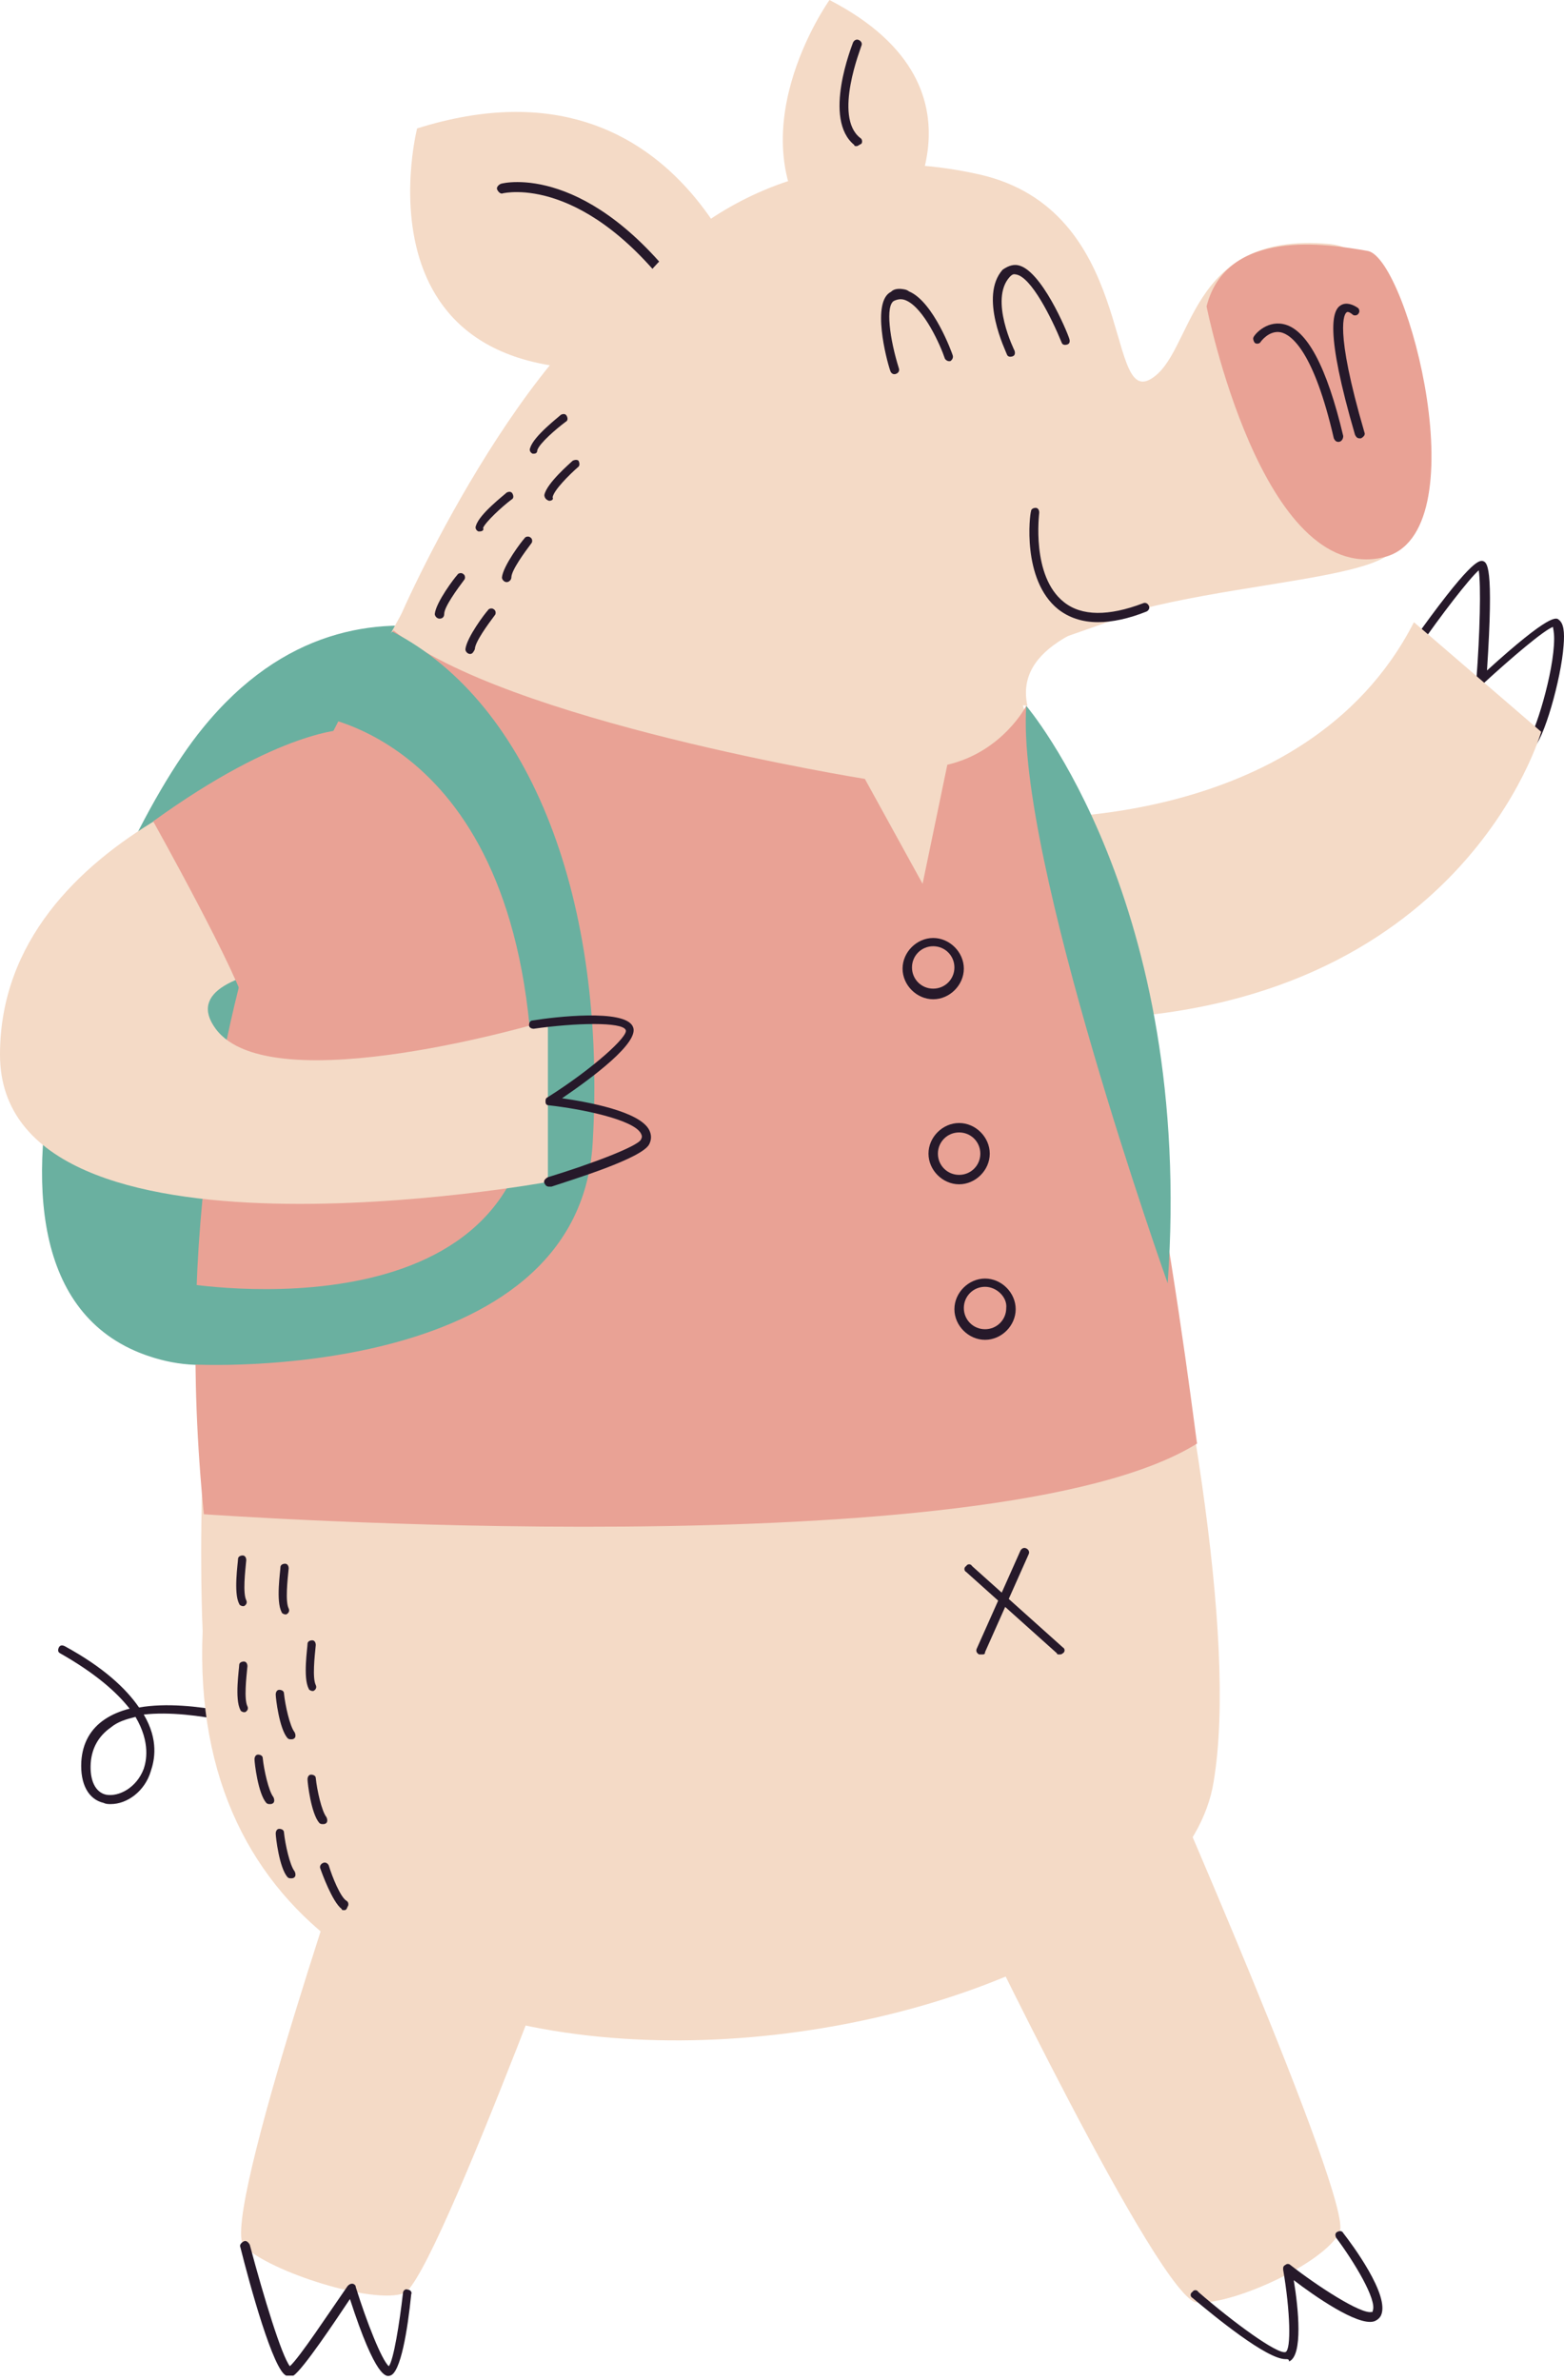 <svg width="92" height="140" viewBox="0 0 92 140" fill="none" xmlns="http://www.w3.org/2000/svg">
<path d="M90.034 44.012C89.965 44.012 89.895 43.942 89.826 43.873C89.757 43.734 89.757 43.596 89.895 43.526C90.242 43.249 91.42 39.576 91.42 37.566C91.42 37.15 91.351 36.942 91.351 36.873C90.797 37.081 88.925 38.675 87.262 40.2C87.192 40.269 87.054 40.269 86.984 40.269C86.915 40.2 86.846 40.13 86.846 39.992C87.054 37.288 87.123 34.377 86.984 33.546C86.43 34.031 84.766 36.179 83.38 38.19C83.311 38.328 83.103 38.328 83.034 38.259C82.895 38.19 82.895 37.982 82.965 37.912C86.499 32.922 86.984 32.991 87.192 32.991C87.47 33.061 87.885 33.13 87.47 39.437C91.212 36.041 91.559 36.318 91.698 36.457C91.975 36.665 92.044 37.15 91.975 37.982C91.836 39.922 90.797 43.596 90.173 44.012C90.103 44.012 90.034 44.012 90.034 44.012Z" fill="#26192A"/>
<path d="M6.515 106.114C6.376 106.114 6.238 106.114 6.099 106.045C5.198 105.837 4.713 104.936 4.782 103.619C4.852 102.51 5.337 101.679 6.169 101.124C6.584 100.847 7.07 100.639 7.624 100.5C6.862 99.53 5.614 98.421 3.535 97.243C3.396 97.173 3.396 97.035 3.465 96.896C3.535 96.757 3.673 96.757 3.812 96.827C6.099 98.074 7.416 99.322 8.179 100.431C11.367 99.876 15.733 101.263 15.941 101.332C16.08 101.401 16.149 101.54 16.08 101.679C16.011 101.817 15.872 101.886 15.733 101.817C15.664 101.817 11.505 100.5 8.456 100.847C9.357 102.372 9.08 103.55 8.872 104.174C8.525 105.352 7.485 106.114 6.515 106.114ZM7.971 100.985C7.416 101.124 6.931 101.263 6.515 101.609C5.822 102.094 5.406 102.787 5.337 103.689C5.268 104.728 5.614 105.421 6.238 105.56C7 105.699 8.04 105.144 8.456 104.035C8.594 103.619 8.872 102.51 7.971 100.985Z" fill="#26192A"/>
<path d="M33.824 40.061C33.824 40.061 21.417 31.12 11.921 42.834C5.684 50.458 -4.644 76.726 9.773 80.053C24.189 83.311 38.883 51.151 33.824 40.061Z" fill="#6AB0A0"/>
<path d="M11.921 95.926C11.921 95.926 8.248 25.507 48.586 16.011C60.647 13.17 72.499 33.894 68.756 35.28C65.082 36.666 59.33 38.607 59.33 38.607C59.33 38.607 74.231 87.817 71.39 104.798C68.686 121.779 10.396 131.344 11.921 95.926Z" fill="#F4DAC6"/>
<path d="M44.636 18.852C44.636 18.852 40.616 2.495 24.536 7.554C24.536 7.554 19.961 25.436 41.448 21L44.636 18.852Z" fill="#F4DAC6"/>
<path d="M40.131 17.881C40.061 17.881 39.992 17.812 39.923 17.743C34.447 10.188 29.665 11.366 29.596 11.366C29.457 11.436 29.318 11.297 29.249 11.158C29.18 11.02 29.318 10.881 29.457 10.812C29.665 10.743 34.655 9.564 40.339 17.327C40.408 17.466 40.408 17.604 40.269 17.674C40.269 17.881 40.2 17.881 40.131 17.881Z" fill="#26192A"/>
<path d="M48.794 0C48.794 0 42.903 8.248 48.379 14.347L52.606 13.585C52.606 13.654 59.122 5.337 48.794 0Z" fill="#F4DAC6"/>
<path d="M67.786 102.579C67.786 102.579 79.638 129.541 78.806 131.274C77.974 133.076 72.568 135.571 70.419 135.432C68.271 135.363 56.973 111.798 56.973 111.798C56.973 111.798 64.805 101.955 67.786 102.579Z" fill="#F4DAC6"/>
<path d="M35.695 106.46C35.695 106.46 25.645 134.115 23.773 134.878C21.971 135.571 15.872 133.63 14.347 132.105C12.892 130.58 21.486 105.698 21.486 105.698C21.486 105.698 34.031 103.965 35.695 106.46Z" fill="#F4DAC6"/>
<path d="M37.982 16.288C37.982 16.288 44.636 7.347 57.597 10.258C66.815 12.337 65.013 23.773 67.647 22.318C70.281 20.862 69.726 13.585 78.182 14.347C84.143 14.901 85.252 30.566 81.44 32.783C77.627 35.001 58.914 34.655 60.438 41.517L23.219 37.081C23.08 37.081 30.219 20.793 37.982 16.288Z" fill="#F4DAC6"/>
<path d="M59.87 15.598C61.235 15.84 62.771 19.49 62.903 19.936C62.947 20.085 62.923 20.221 62.774 20.265C62.626 20.309 62.489 20.285 62.445 20.137C61.856 18.695 60.661 16.301 59.773 16.144C59.637 16.12 59.569 16.108 59.396 16.288C58.175 17.62 59.682 20.633 59.682 20.633C59.726 20.781 59.702 20.918 59.554 20.962C59.405 21.006 59.269 20.982 59.224 20.833C59.18 20.684 57.572 17.443 58.979 15.862C59.38 15.582 59.666 15.562 59.87 15.598Z" fill="#26192A"/>
<path d="M53.144 17.012C53.28 17.036 53.348 17.048 53.473 17.141C54.914 17.748 56 20.756 56.044 20.904C56.088 21.053 55.996 21.177 55.915 21.234C55.767 21.278 55.642 21.185 55.586 21.105C55.31 20.282 54.351 18.141 53.308 17.675C53.047 17.558 52.83 17.59 52.601 17.69C52.063 17.947 52.339 19.967 52.88 21.681C52.924 21.83 52.831 21.954 52.683 21.998C52.534 22.043 52.41 21.95 52.366 21.802C52.133 21.127 51.256 17.733 52.413 17.164C52.586 16.984 52.871 16.964 53.144 17.012Z" fill="#26192A"/>
<path d="M70.974 18.02C70.974 18.02 74.231 34.447 81.37 32.783C87.054 31.467 82.826 15.248 80.469 14.763C78.113 14.347 72.152 13.377 70.974 18.02Z" fill="#E9A295"/>
<path d="M78.737 25.991C78.598 25.991 78.529 25.922 78.46 25.784C77.281 20.654 75.964 19.684 75.341 19.546C74.647 19.407 74.162 20.1 74.162 20.1C74.093 20.239 73.885 20.239 73.816 20.169C73.746 20.1 73.677 19.892 73.746 19.823C73.746 19.753 74.44 18.852 75.479 19.06C76.865 19.338 78.044 21.556 79.014 25.645C79.014 25.853 78.876 25.991 78.737 25.991Z" fill="#26192A"/>
<path d="M79.985 25.783C79.846 25.783 79.777 25.714 79.707 25.575C77.905 19.407 78.39 18.229 78.876 17.951C79.222 17.743 79.638 17.951 79.846 18.09C79.985 18.159 79.985 18.367 79.915 18.436C79.846 18.575 79.638 18.575 79.569 18.506C79.499 18.436 79.291 18.298 79.222 18.367C79.084 18.436 78.46 19.268 80.262 25.437C80.331 25.575 80.192 25.714 80.054 25.783H79.985Z" fill="#26192A"/>
<path d="M64.597 36.595C63.627 36.595 62.865 36.318 62.241 35.833C60.092 34.1 60.578 30.219 60.647 30.08C60.647 29.941 60.785 29.872 60.924 29.872C61.063 29.872 61.132 30.011 61.132 30.149C61.132 30.219 60.647 33.892 62.587 35.417C63.627 36.249 65.221 36.249 67.231 35.486C67.37 35.417 67.508 35.486 67.578 35.625C67.647 35.764 67.578 35.902 67.439 35.971C66.4 36.387 65.429 36.595 64.597 36.595Z" fill="#26192A"/>
<path d="M62.31 97.312C62.241 97.312 62.171 97.312 62.171 97.243L56.834 92.46C56.696 92.391 56.696 92.183 56.834 92.114C56.904 91.975 57.112 91.975 57.181 92.114L62.518 96.896C62.657 96.966 62.657 97.173 62.518 97.243C62.449 97.312 62.379 97.312 62.31 97.312Z" fill="#26192A"/>
<path d="M57.736 97.312C57.666 97.312 57.666 97.312 57.597 97.312C57.458 97.243 57.389 97.104 57.458 96.966L60.023 91.213C60.092 91.074 60.231 91.005 60.369 91.074C60.508 91.143 60.577 91.282 60.508 91.421L57.944 97.173C57.944 97.312 57.874 97.312 57.736 97.312Z" fill="#26192A"/>
<path d="M59.399 48.102C59.399 48.102 76.727 49.211 83.172 36.597L90.658 43.043C90.658 43.043 86.014 59.469 63.696 59.954L59.399 48.102Z" fill="#F4DAC6"/>
<path d="M60.369 41.517C60.369 41.517 58.983 44.22 55.725 44.982L54.27 51.983L50.874 45.814C50.874 45.814 29.665 42.418 23.149 37.081C23.149 37.081 8.664 55.864 11.991 89.064C11.991 89.064 58.428 92.391 70.419 84.905C70.35 84.905 66.746 53.3 60.369 41.517Z" fill="#E9A295"/>
<path d="M60.37 41.518C60.37 41.518 70.281 53.092 68.687 75.48C68.687 75.48 59.746 50.389 60.37 41.518Z" fill="#6AB0A0"/>
<path d="M18.021 42.002C18.021 42.002 30.566 42.903 31.328 63.003C31.952 79.083 10.812 75.479 10.812 75.479L11.436 80.261C11.436 80.261 34.032 81.44 34.863 67.231C35.695 53.023 31.259 41.378 23.081 37.15L18.021 42.002Z" fill="#6AB0A0"/>
<path d="M18.645 44.29C18.645 44.29 0 48.657 0 62.033C0 75.41 32.229 69.519 32.229 69.519V60.023C32.229 60.023 15.941 64.945 12.684 60.509C9.426 56.073 24.674 56.35 24.674 56.35L18.645 44.29Z" fill="#F4DAC6"/>
<path d="M9.01 48.309C9.01 48.309 14.209 57.597 14.555 59.538L25.922 57.459L20.377 42.903C20.308 42.903 16.496 42.903 9.01 48.309Z" fill="#E9A295"/>
<path d="M32.298 69.796C32.16 69.796 32.09 69.727 32.021 69.588C31.952 69.45 32.09 69.311 32.229 69.242C34.724 68.479 37.497 67.44 37.705 67.024C37.774 66.885 37.774 66.816 37.705 66.677C37.289 65.846 34.17 65.222 32.298 65.014C32.16 65.014 32.09 64.945 32.09 64.806C32.09 64.667 32.09 64.598 32.229 64.529C34.863 62.865 37.011 60.925 36.804 60.578C36.596 60.093 33.823 60.162 31.397 60.509C31.259 60.509 31.12 60.439 31.12 60.301C31.12 60.162 31.189 60.023 31.328 60.023C32.576 59.816 36.734 59.33 37.219 60.37C37.705 61.271 34.794 63.42 33.061 64.598C34.516 64.806 37.635 65.36 38.19 66.469C38.328 66.747 38.328 67.024 38.19 67.301C37.774 68.133 33.685 69.38 32.437 69.796C32.298 69.796 32.298 69.796 32.298 69.796Z" fill="#26192A"/>
<path d="M16.981 139.73C16.912 139.73 16.912 139.73 16.842 139.73C16.08 139.453 14.694 134.393 14.139 132.176C14.07 132.037 14.208 131.898 14.347 131.829C14.486 131.76 14.624 131.898 14.694 132.037C15.525 135.156 16.565 138.552 17.05 139.176C17.605 138.691 19.337 136.057 20.446 134.463C20.516 134.393 20.585 134.324 20.724 134.324C20.793 134.324 20.931 134.393 20.931 134.532C21.555 136.542 22.456 138.829 22.872 139.176C23.149 138.829 23.496 136.681 23.704 134.879C23.704 134.74 23.843 134.601 23.981 134.671C24.12 134.671 24.258 134.809 24.189 134.948C23.981 137.027 23.565 139.592 22.942 139.73C22.733 139.8 22.11 139.938 20.585 135.225C19.753 136.473 17.812 139.384 17.258 139.73C17.119 139.73 17.05 139.73 16.981 139.73Z" fill="#26192A"/>
<path d="M75.618 138.76C74.509 138.76 71.459 136.264 70.142 135.155C70.003 135.086 70.003 134.878 70.142 134.809C70.211 134.67 70.419 134.67 70.489 134.809C72.568 136.611 75.132 138.482 75.618 138.344C75.964 138.205 75.895 135.918 75.479 133.492C75.479 133.353 75.479 133.284 75.618 133.215C75.687 133.145 75.826 133.145 75.895 133.215C77.489 134.462 80.053 136.126 80.677 135.987C80.747 135.987 80.747 135.987 80.747 135.918C81.024 135.294 79.638 133.007 78.598 131.621C78.529 131.482 78.529 131.343 78.667 131.274C78.806 131.205 78.945 131.205 79.014 131.343C79.499 131.967 81.786 135.017 81.232 136.195C81.162 136.334 81.024 136.472 80.816 136.542C79.846 136.819 77.281 135.017 76.103 134.116C76.38 135.779 76.657 138.552 75.826 138.898C75.826 138.76 75.756 138.76 75.618 138.76Z" fill="#26192A"/>
<path d="M31.398 26.685H31.328C31.19 26.616 31.12 26.477 31.19 26.339C31.398 25.646 32.853 24.537 32.992 24.398C33.13 24.329 33.269 24.329 33.338 24.467C33.408 24.606 33.408 24.745 33.269 24.814C32.715 25.23 31.744 26.061 31.606 26.477C31.606 26.616 31.536 26.685 31.398 26.685Z" fill="#26192A"/>
<path d="M32.299 29.457C32.091 29.388 32.022 29.249 32.022 29.111C32.16 28.418 33.546 27.239 33.685 27.101C33.824 27.032 33.962 27.032 34.032 27.101C34.101 27.239 34.101 27.378 34.032 27.447C33.477 27.933 32.576 28.834 32.507 29.249C32.576 29.388 32.437 29.457 32.299 29.457Z" fill="#26192A"/>
<path d="M28.209 31.259H28.14C28.001 31.19 27.932 31.052 28.001 30.913C28.209 30.22 29.665 29.111 29.803 28.972C29.942 28.903 30.081 28.903 30.15 29.042C30.219 29.18 30.219 29.319 30.081 29.388C29.526 29.804 28.556 30.705 28.417 31.052C28.486 31.19 28.348 31.259 28.209 31.259Z" fill="#26192A"/>
<path d="M29.804 34.24C29.665 34.24 29.526 34.101 29.526 33.963C29.596 33.27 30.705 31.814 30.843 31.675C30.913 31.537 31.12 31.537 31.19 31.606C31.328 31.675 31.328 31.883 31.259 31.953C30.843 32.507 30.081 33.547 30.081 33.963C30.081 34.101 29.942 34.24 29.804 34.24Z" fill="#26192A"/>
<path d="M14.278 94.471C14.209 94.471 14.07 94.401 14.07 94.332C13.724 93.708 14.001 91.906 14.001 91.698C14.001 91.559 14.14 91.49 14.278 91.49C14.417 91.49 14.486 91.629 14.486 91.767C14.417 92.461 14.278 93.708 14.486 94.124C14.556 94.263 14.486 94.401 14.348 94.471C14.348 94.471 14.348 94.471 14.278 94.471Z" fill="#26192A"/>
<path d="M16.773 94.955C16.703 94.955 16.565 94.886 16.565 94.816C16.218 94.192 16.496 92.391 16.496 92.183C16.496 92.044 16.634 91.975 16.773 91.975C16.912 91.975 16.981 92.113 16.981 92.252C16.912 92.945 16.773 94.193 16.981 94.608C17.05 94.747 16.981 94.886 16.842 94.955H16.773Z" fill="#26192A"/>
<path d="M14.347 100.708C14.278 100.708 14.139 100.639 14.139 100.569C13.793 99.945 14.07 98.143 14.07 97.936C14.07 97.797 14.209 97.728 14.347 97.728C14.486 97.728 14.555 97.866 14.555 98.005C14.486 98.698 14.347 99.945 14.555 100.361C14.624 100.5 14.555 100.639 14.416 100.708C14.416 100.708 14.416 100.708 14.347 100.708Z" fill="#26192A"/>
<path d="M18.367 99.46C18.298 99.46 18.159 99.391 18.159 99.321C17.813 98.697 18.09 96.895 18.09 96.687C18.09 96.549 18.229 96.48 18.367 96.48C18.506 96.48 18.575 96.618 18.575 96.757C18.506 97.45 18.367 98.697 18.575 99.113C18.644 99.252 18.575 99.391 18.436 99.46C18.436 99.46 18.436 99.46 18.367 99.46Z" fill="#26192A"/>
<path d="M17.12 102.303C17.05 102.303 16.981 102.303 16.912 102.233C16.427 101.679 16.219 99.877 16.219 99.669C16.219 99.53 16.288 99.392 16.427 99.392C16.565 99.392 16.704 99.461 16.704 99.6C16.773 100.293 17.05 101.54 17.328 101.887C17.397 102.025 17.397 102.164 17.328 102.233C17.258 102.303 17.189 102.303 17.12 102.303Z" fill="#26192A"/>
<path d="M15.872 106.114C15.803 106.114 15.734 106.114 15.664 106.045C15.179 105.49 14.971 103.688 14.971 103.48C14.971 103.342 15.04 103.203 15.179 103.203C15.318 103.203 15.456 103.272 15.456 103.411C15.526 104.104 15.803 105.352 16.08 105.698C16.149 105.837 16.149 105.976 16.08 106.045C16.011 106.114 15.941 106.114 15.872 106.114Z" fill="#26192A"/>
<path d="M18.991 107.292C18.922 107.292 18.853 107.292 18.783 107.223C18.298 106.668 18.09 104.866 18.09 104.658C18.09 104.519 18.16 104.381 18.298 104.381C18.437 104.381 18.576 104.45 18.576 104.589C18.645 105.282 18.922 106.529 19.199 106.876C19.269 107.015 19.269 107.153 19.199 107.223C19.13 107.292 19.061 107.292 18.991 107.292Z" fill="#26192A"/>
<path d="M17.12 110.48C17.05 110.48 16.981 110.48 16.912 110.411C16.427 109.857 16.219 108.055 16.219 107.847C16.219 107.708 16.288 107.569 16.427 107.569C16.565 107.569 16.704 107.639 16.704 107.777C16.773 108.47 17.05 109.718 17.328 110.065C17.397 110.203 17.397 110.342 17.328 110.411C17.258 110.48 17.189 110.48 17.12 110.48Z" fill="#26192A"/>
<path d="M20.239 112.352C20.169 112.352 20.1 112.352 20.1 112.283C19.546 111.867 18.922 110.134 18.852 109.926C18.783 109.788 18.852 109.649 18.991 109.58C19.13 109.511 19.268 109.58 19.338 109.719C19.546 110.412 20.031 111.59 20.377 111.798C20.516 111.867 20.516 112.075 20.447 112.144C20.377 112.352 20.308 112.352 20.239 112.352Z" fill="#26192A"/>
<path d="M25.853 36.388C25.714 36.388 25.576 36.25 25.576 36.111C25.645 35.418 26.754 33.962 26.893 33.824C26.962 33.685 27.17 33.685 27.239 33.755C27.378 33.824 27.378 34.032 27.308 34.101C26.893 34.656 26.13 35.695 26.13 36.111C26.13 36.319 25.991 36.388 25.853 36.388Z" fill="#26192A"/>
<path d="M27.655 38.467C27.655 38.467 27.585 38.467 27.655 38.467C27.516 38.467 27.377 38.329 27.377 38.19C27.447 37.497 28.556 36.041 28.694 35.903C28.764 35.764 28.972 35.764 29.041 35.834C29.18 35.903 29.18 36.111 29.11 36.18C28.694 36.735 27.932 37.774 27.932 38.19C27.863 38.329 27.793 38.467 27.655 38.467Z" fill="#26192A"/>
<path d="M54.894 58.775C53.923 58.775 53.092 57.943 53.092 56.973C53.092 56.003 53.923 55.171 54.894 55.171C55.864 55.171 56.696 56.003 56.696 56.973C56.696 57.943 55.864 58.775 54.894 58.775ZM54.894 55.656C54.201 55.656 53.646 56.211 53.646 56.904C53.646 57.597 54.201 58.151 54.894 58.151C55.587 58.151 56.142 57.597 56.142 56.904C56.142 56.211 55.587 55.656 54.894 55.656Z" fill="#26192A"/>
<path d="M56.419 69.658C55.448 69.658 54.617 68.826 54.617 67.856C54.617 66.885 55.448 66.054 56.419 66.054C57.389 66.054 58.221 66.885 58.221 67.856C58.221 68.826 57.389 69.658 56.419 69.658ZM56.419 66.608C55.726 66.608 55.171 67.163 55.171 67.856C55.171 68.549 55.726 69.103 56.419 69.103C57.112 69.103 57.666 68.549 57.666 67.856C57.666 67.163 57.112 66.608 56.419 66.608Z" fill="#26192A"/>
<path d="M57.944 78.806C56.973 78.806 56.142 77.975 56.142 77.004C56.142 76.034 56.973 75.202 57.944 75.202C58.914 75.202 59.746 76.034 59.746 77.004C59.746 77.975 58.914 78.806 57.944 78.806ZM57.944 75.687C57.251 75.687 56.696 76.242 56.696 76.935C56.696 77.628 57.251 78.183 57.944 78.183C58.637 78.183 59.191 77.628 59.191 76.935C59.261 76.311 58.637 75.687 57.944 75.687Z" fill="#26192A"/>
<path d="M50.389 8.595C50.319 8.595 50.25 8.595 50.25 8.526C48.379 7.001 50.111 2.704 50.181 2.496C50.25 2.357 50.389 2.288 50.527 2.357C50.666 2.427 50.735 2.565 50.666 2.704C50.666 2.773 49.002 6.862 50.597 8.11C50.735 8.179 50.735 8.387 50.666 8.457C50.527 8.526 50.458 8.595 50.389 8.595Z" fill="#26192A"/>
</svg>

